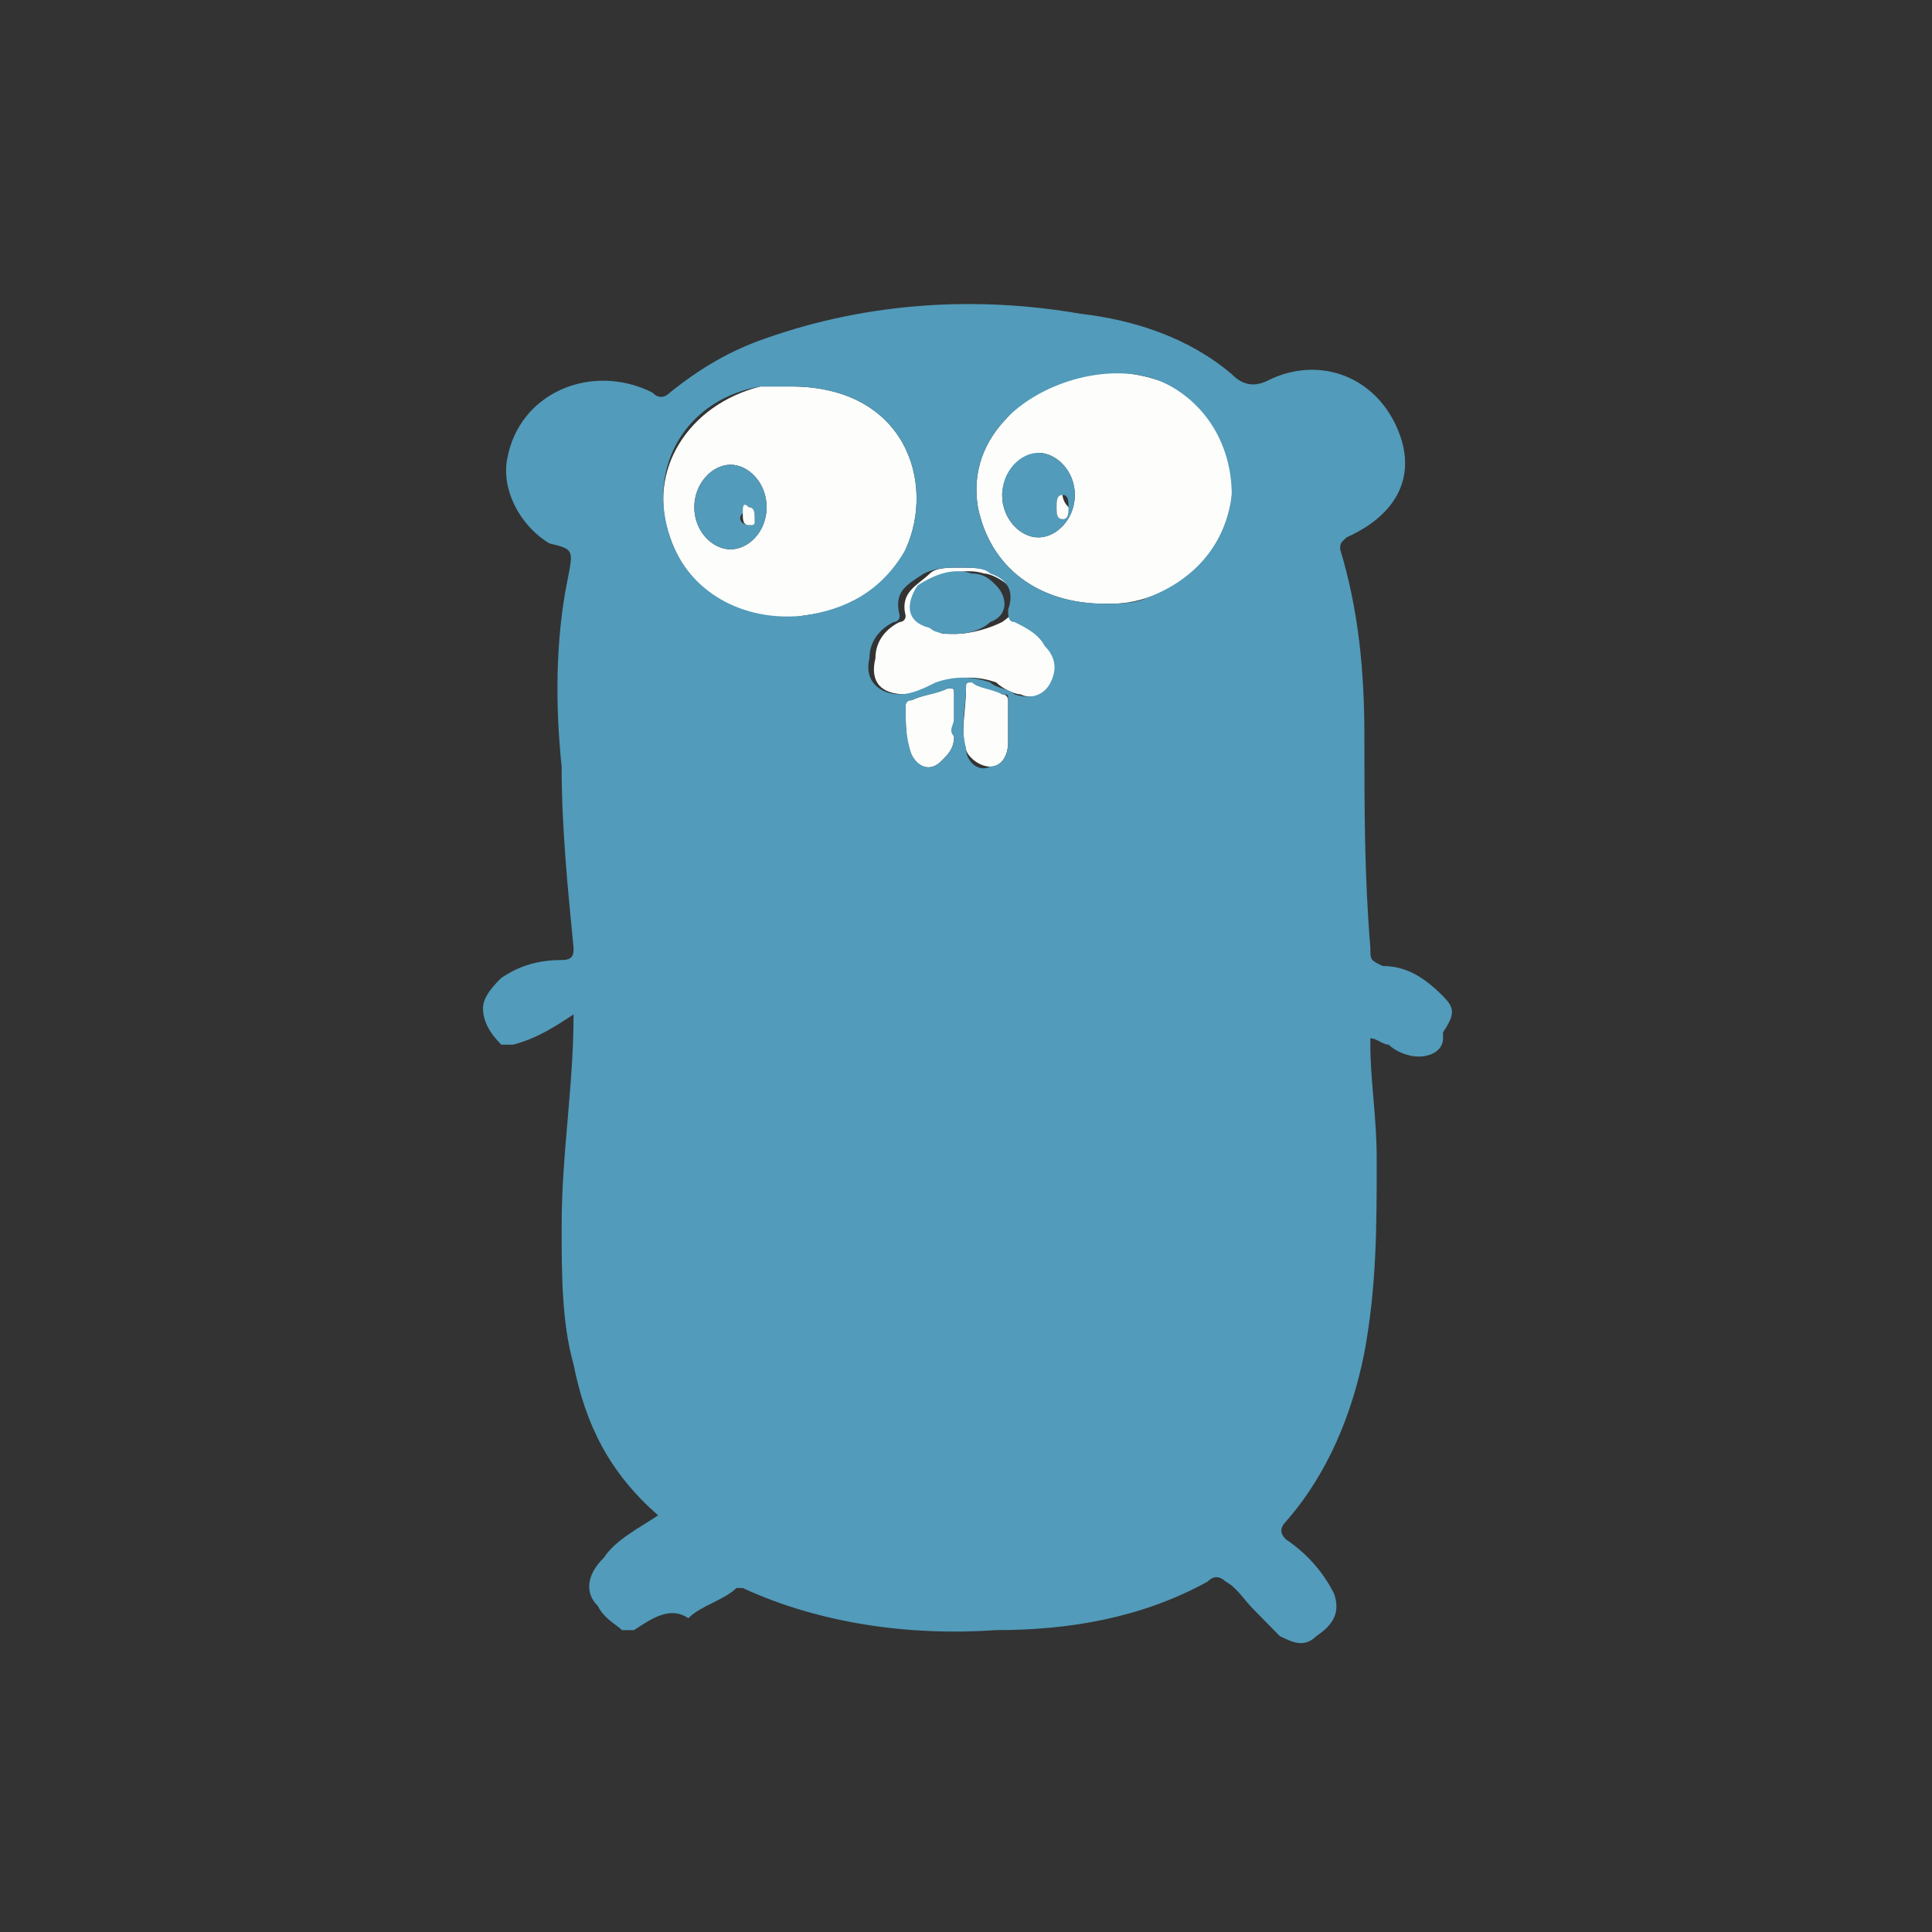 
<svg xmlns="http://www.w3.org/2000/svg" xmlns:xlink="http://www.w3.org/1999/xlink" width="24px" height="24px" viewBox="0 0 24 24" version="1.1">
<rect x="0" y="0" width="24" height="24" fill="#333333" stroke="none"/>
<g id="surface1">
<path style=" stroke:none;fill-rule:nonzero;fill:rgb(99.216%,99.608%,98.824%);fill-opacity:1;" d="M 13.727 7.5 C 12.898 7.5 12.301 7.051 12.148 6.301 C 12.074 5.852 12.227 5.477 12.523 5.176 C 12.977 4.648 13.727 4.5 14.398 4.727 C 15 4.949 15.375 5.477 15.301 6.148 C 15.301 6.75 14.926 7.199 14.25 7.426 C 14.023 7.5 13.875 7.5 13.727 7.5 Z M 12.449 6.148 C 12.449 6.449 12.676 6.676 12.898 6.676 C 13.125 6.676 13.352 6.449 13.352 6.148 C 13.352 5.852 13.125 5.625 12.898 5.625 C 12.676 5.699 12.449 5.926 12.449 6.148 Z M 9.824 4.801 C 11.25 4.801 11.625 6 11.25 6.824 C 11.023 7.352 10.574 7.574 9.977 7.648 C 9.227 7.801 8.551 7.352 8.324 6.676 C 8.023 5.852 8.551 5.023 9.449 4.801 Z M 9.523 6.301 C 9.523 6 9.301 5.773 9.074 5.773 C 8.852 5.773 8.625 6 8.625 6.301 C 8.625 6.602 8.852 6.824 9.074 6.824 C 9.301 6.824 9.523 6.602 9.523 6.301 Z M 11.926 7.051 C 12.074 7.051 12.227 7.051 12.375 7.125 C 12.602 7.199 12.676 7.426 12.602 7.574 C 12.602 7.648 12.602 7.648 12.676 7.727 C 12.824 7.801 12.898 7.875 13.051 8.023 C 13.199 8.176 13.199 8.324 13.125 8.477 C 13.051 8.625 12.824 8.699 12.676 8.625 C 12.602 8.625 12.449 8.551 12.375 8.477 C 12.148 8.398 11.926 8.398 11.699 8.477 C 11.551 8.551 11.398 8.625 11.25 8.625 C 10.949 8.625 10.801 8.477 10.875 8.176 C 10.875 7.949 11.023 7.801 11.176 7.727 C 11.176 7.727 11.25 7.727 11.25 7.648 C 11.176 7.352 11.398 7.273 11.551 7.125 C 11.625 7.051 11.773 7.051 11.926 7.051 Z M 11.852 7.875 C 12.074 7.875 12.301 7.801 12.449 7.727 C 12.676 7.574 12.676 7.426 12.523 7.273 C 12.449 7.199 12.301 7.125 12.227 7.125 C 12 7.051 11.699 7.125 11.551 7.273 C 11.324 7.5 11.398 7.727 11.699 7.801 C 11.625 7.875 11.699 7.875 11.852 7.875 Z M 11.852 7.875 "/>
<path style=" stroke:none;fill-rule:nonzero;fill:rgb(99.216%,99.608%,98.824%);fill-opacity:1;" d="M 12.523 9.074 L 12.523 9.227 C 12.523 9.375 12.449 9.523 12.301 9.523 C 12.148 9.523 12 9.375 12 9.301 C 11.926 9.074 12 8.852 12 8.551 C 12 8.477 12 8.477 12.074 8.477 C 12.227 8.477 12.375 8.551 12.449 8.625 C 12.523 8.625 12.523 8.699 12.523 8.699 Z M 11.852 8.926 L 11.852 9.148 C 11.852 9.301 11.773 9.375 11.699 9.449 C 11.551 9.602 11.398 9.523 11.324 9.375 C 11.25 9.227 11.25 9 11.25 8.773 C 11.25 8.699 11.25 8.699 11.324 8.699 C 11.477 8.625 11.625 8.625 11.773 8.551 C 11.852 8.551 11.852 8.551 11.852 8.625 Z M 11.852 8.926 "/>
<path style=" stroke:none;fill-rule:nonzero;fill:rgb(32.157%,60.784%,72.941%);fill-opacity:1;" d="M 7.875 20.25 L 7.727 20.25 C 7.648 20.176 7.5 20.102 7.426 19.949 C 7.273 19.801 7.273 19.574 7.5 19.352 C 7.648 19.125 7.949 18.977 8.176 18.824 C 7.574 18.301 7.273 17.699 7.125 16.949 C 6.977 16.426 6.977 15.824 6.977 15.227 C 6.977 14.324 7.125 13.5 7.125 12.602 C 6.898 12.75 6.676 12.898 6.375 12.977 L 6.227 12.977 C 6.074 12.824 6 12.676 6 12.523 C 6 12.375 6.148 12.227 6.227 12.148 C 6.449 12 6.676 11.926 6.977 11.926 C 7.125 11.926 7.125 11.852 7.125 11.773 C 7.051 11.023 6.977 10.273 6.977 9.523 C 6.898 8.773 6.898 7.949 7.051 7.199 C 7.125 6.824 7.125 6.824 6.824 6.75 C 6.449 6.523 6.227 6.074 6.301 5.699 C 6.449 4.875 7.352 4.5 8.102 4.875 C 8.176 4.949 8.25 4.949 8.324 4.875 C 8.699 4.574 9.074 4.352 9.523 4.199 C 10.801 3.75 12.148 3.676 13.426 3.898 C 14.102 3.977 14.773 4.199 15.301 4.648 C 15.449 4.801 15.602 4.801 15.75 4.727 C 16.352 4.426 17.023 4.648 17.324 5.25 C 17.625 5.852 17.398 6.375 16.727 6.676 C 16.648 6.75 16.648 6.75 16.648 6.824 C 16.875 7.574 16.949 8.324 16.949 9.148 C 16.949 10.051 16.949 10.875 17.023 11.773 C 17.023 11.926 17.023 11.926 17.176 12 C 17.477 12 17.699 12.148 17.926 12.375 C 18.074 12.523 18.074 12.602 17.926 12.824 L 17.926 12.898 C 17.926 13.051 17.773 13.125 17.625 13.125 C 17.477 13.125 17.324 13.051 17.25 12.977 C 17.176 12.977 17.102 12.898 17.023 12.898 L 17.023 12.977 C 17.023 13.426 17.102 13.875 17.102 14.398 C 17.102 15.227 17.102 15.977 16.949 16.801 C 16.801 17.551 16.5 18.301 15.977 18.898 C 15.898 18.977 15.898 19.051 15.977 19.125 C 16.199 19.273 16.426 19.5 16.574 19.801 C 16.648 20.023 16.574 20.176 16.352 20.324 C 16.199 20.477 16.051 20.398 15.898 20.324 L 15.602 20.023 C 15.449 19.875 15.375 19.727 15.227 19.648 C 15.148 19.574 15.074 19.574 15 19.648 C 14.176 20.102 13.273 20.25 12.375 20.25 C 11.324 20.324 10.199 20.176 9.227 19.727 L 9.148 19.727 C 9 19.875 8.699 19.949 8.551 20.102 C 8.324 19.949 8.102 20.102 7.875 20.25 Z M 13.727 7.5 C 13.875 7.5 14.102 7.5 14.25 7.426 C 14.852 7.199 15.227 6.75 15.301 6.148 C 15.301 5.477 14.926 4.949 14.398 4.727 C 13.801 4.5 12.977 4.727 12.523 5.176 C 12.227 5.477 12.074 5.852 12.148 6.301 C 12.301 7.051 12.898 7.5 13.727 7.5 Z M 9.824 4.801 L 9.449 4.801 C 8.551 4.949 8.023 5.773 8.324 6.676 C 8.551 7.352 9.227 7.727 9.977 7.648 C 10.5 7.574 10.949 7.352 11.25 6.824 C 11.625 6 11.25 4.801 9.824 4.801 Z M 11.926 7.051 C 11.773 7.051 11.625 7.051 11.477 7.125 C 11.25 7.273 11.102 7.352 11.176 7.648 C 11.176 7.727 11.102 7.727 11.102 7.727 C 10.949 7.801 10.801 7.949 10.801 8.176 C 10.727 8.477 10.949 8.625 11.176 8.625 C 11.324 8.625 11.477 8.551 11.625 8.477 C 11.852 8.398 12.074 8.398 12.301 8.477 C 12.375 8.551 12.523 8.551 12.602 8.625 C 12.824 8.699 12.977 8.625 13.051 8.477 C 13.125 8.324 13.125 8.176 12.977 8.023 C 12.898 7.875 12.75 7.801 12.602 7.727 C 12.523 7.727 12.523 7.648 12.523 7.574 C 12.602 7.352 12.523 7.199 12.301 7.125 C 12.227 7.051 12.074 7.051 11.926 7.051 Z M 12.523 9.074 L 12.523 8.699 C 12.523 8.625 12.523 8.625 12.449 8.625 C 12.301 8.551 12.148 8.551 12.074 8.477 C 12 8.477 12 8.477 12 8.551 C 12 8.773 11.926 9 12 9.301 C 12 9.449 12.148 9.602 12.301 9.523 C 12.449 9.523 12.523 9.375 12.523 9.227 Z M 11.852 8.926 L 11.852 8.625 C 11.852 8.551 11.852 8.551 11.773 8.551 C 11.625 8.625 11.477 8.625 11.324 8.699 C 11.25 8.699 11.25 8.773 11.25 8.773 C 11.25 9 11.25 9.148 11.324 9.375 C 11.398 9.523 11.551 9.602 11.699 9.449 C 11.773 9.375 11.852 9.301 11.852 9.148 C 11.773 9.074 11.852 9 11.852 8.926 Z M 11.852 8.926 "/>
<path style=" stroke:none;fill-rule:nonzero;fill:rgb(32.157%,60.784%,72.941%);fill-opacity:1;" d="M 12.449 6.148 C 12.449 5.852 12.676 5.625 12.898 5.625 C 13.125 5.625 13.352 5.852 13.352 6.148 C 13.352 6.449 13.125 6.676 12.898 6.676 C 12.676 6.676 12.449 6.449 12.449 6.148 Z M 13.273 6.301 C 13.273 6.227 13.273 6.148 13.199 6.148 C 13.125 6.148 13.125 6.227 13.125 6.301 C 13.125 6.375 13.125 6.449 13.199 6.449 C 13.199 6.449 13.199 6.375 13.273 6.301 Z M 9.523 6.301 C 9.523 6.602 9.301 6.824 9.074 6.824 C 8.852 6.824 8.625 6.602 8.625 6.301 C 8.625 6 8.852 5.773 9.074 5.773 C 9.301 5.773 9.523 6 9.523 6.301 Z M 9.301 6.523 C 9.375 6.523 9.375 6.449 9.375 6.449 C 9.375 6.375 9.375 6.301 9.301 6.301 C 9.227 6.301 9.227 6.375 9.227 6.375 C 9.148 6.449 9.227 6.523 9.301 6.523 Z M 11.852 7.875 C 11.773 7.875 11.625 7.875 11.551 7.801 C 11.25 7.727 11.25 7.5 11.398 7.273 C 11.625 7.125 11.852 7.051 12.074 7.125 C 12.227 7.125 12.301 7.199 12.375 7.273 C 12.523 7.426 12.523 7.648 12.301 7.727 C 12.227 7.801 12.074 7.875 11.852 7.875 Z M 11.852 7.875 "/>
<path style=" stroke:none;fill-rule:nonzero;fill:rgb(99.216%,99.608%,98.824%);fill-opacity:1;" d="M 13.273 6.301 C 13.273 6.375 13.273 6.449 13.199 6.449 C 13.125 6.449 13.125 6.375 13.125 6.301 C 13.125 6.227 13.125 6.148 13.199 6.148 C 13.199 6.148 13.199 6.227 13.273 6.301 Z M 9.301 6.523 C 9.227 6.523 9.227 6.449 9.227 6.375 C 9.227 6.301 9.227 6.227 9.301 6.301 C 9.375 6.301 9.375 6.375 9.375 6.449 C 9.375 6.523 9.375 6.523 9.301 6.523 Z M 9.301 6.523 "/>
</g>
</svg>
